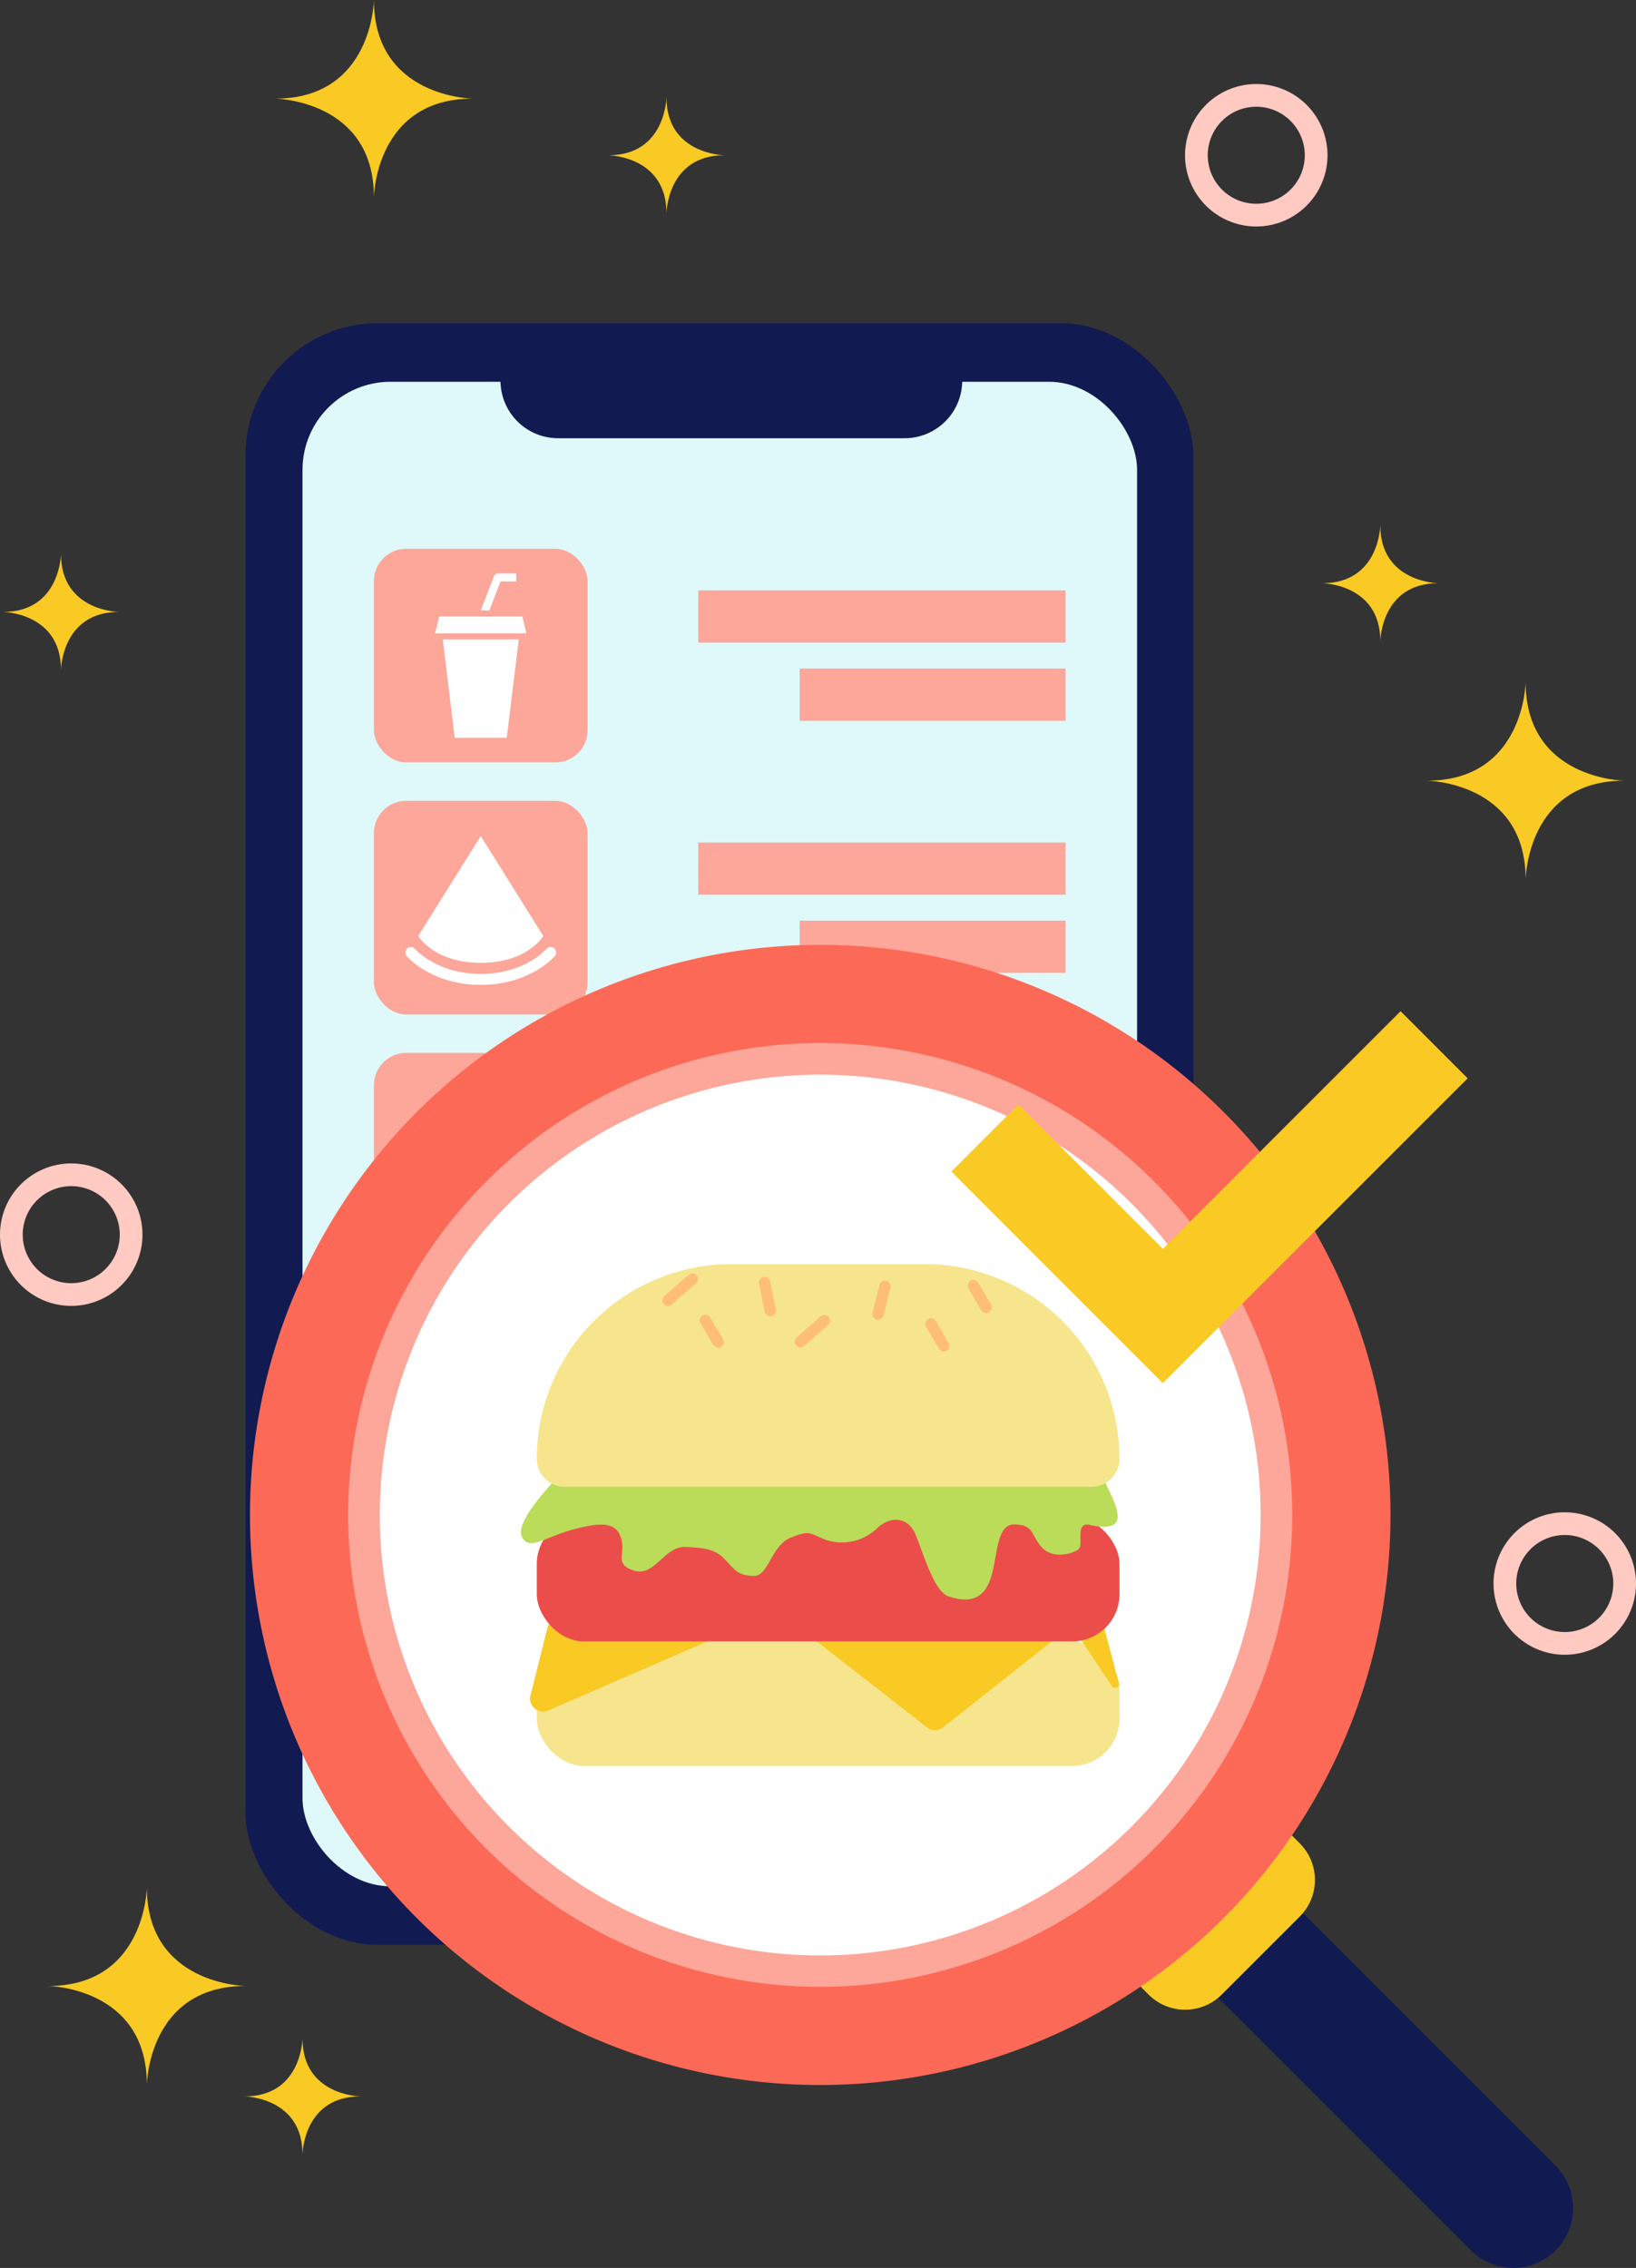 <svg xmlns="http://www.w3.org/2000/svg" width="252.223" height="349.672" viewBox="0 0 252.223 349.672">
  <rect x="0" y="0" width="252.223" height="349.672" fill="#333333" stroke="none"/>
  <g id="Group_261" data-name="Group 261" transform="translate(-62.028 -179.975)">
    <g id="Group_258" data-name="Group 258">
      <g id="Group_250" data-name="Group 250">
        <g id="Group_238" data-name="Group 238">
          <rect id="Rectangle_232" data-name="Rectangle 232" width="146.127" height="250.019" rx="20.369" transform="translate(99.876 229.813)" fill="#111a51"/>
          <rect id="Rectangle_233" data-name="Rectangle 233" width="128.666" height="231.97" rx="13.58" transform="translate(108.665 238.838)" fill="#dff9fb"/>
          <path id="Rectangle_234" data-name="Rectangle 234" d="M0,0H71.18a0,0,0,0,1,0,0V6.006A8.879,8.879,0,0,1,62.3,14.885H8.879A8.879,8.879,0,0,1,0,6.006V0A0,0,0,0,1,0,0Z" transform="translate(139.192 232.657)" fill="#111a51"/>
        </g>
        <g id="Group_249" data-name="Group 249">
          <g id="Group_241" data-name="Group 241">
            <g id="Group_239" data-name="Group 239">
              <rect id="Rectangle_235" data-name="Rectangle 235" width="56.641" height="8.05" transform="translate(169.68 309.874)" fill="#fda69a"/>
              <rect id="Rectangle_236" data-name="Rectangle 236" width="40.999" height="8.05" transform="translate(185.321 321.921)" fill="#fda69a"/>
            </g>
            <rect id="Rectangle_237" data-name="Rectangle 237" width="32.942" height="32.942" rx="4.977" transform="translate(119.675 303.451)" fill="#fda69a"/>
            <g id="Group_240" data-name="Group 240">
              <path id="Path_207" data-name="Path 207" d="M136.146,308.87l-9.639,15.417s2.383,4.137,9.639,4.137,9.639-4.137,9.639-4.137Z" fill="#fff"/>
              <path id="Path_208" data-name="Path 208" d="M125.376,326.838s3.514,4.137,10.77,4.137,10.77-4.137,10.77-4.137" fill="none" stroke="#fff" stroke-linecap="round" stroke-linejoin="round" stroke-width="1.697"/>
            </g>
          </g>
          <g id="Group_243" data-name="Group 243">
            <g id="Group_242" data-name="Group 242">
              <rect id="Rectangle_238" data-name="Rectangle 238" width="56.641" height="8.05" transform="translate(169.68 348.74)" fill="#fda69a"/>
              <rect id="Rectangle_239" data-name="Rectangle 239" width="40.999" height="8.05" transform="translate(185.321 360.787)" fill="#fda69a"/>
            </g>
            <rect id="Rectangle_240" data-name="Rectangle 240" width="32.942" height="32.942" rx="4.977" transform="translate(119.675 342.318)" fill="#fda69a"/>
          </g>
          <g id="Group_248" data-name="Group 248">
            <g id="Group_244" data-name="Group 244">
              <rect id="Rectangle_241" data-name="Rectangle 241" width="56.641" height="8.05" transform="translate(169.68 271.008)" fill="#fda69a"/>
              <rect id="Rectangle_242" data-name="Rectangle 242" width="40.999" height="8.049" transform="translate(185.321 283.055)" fill="#fda69a"/>
            </g>
            <g id="Group_247" data-name="Group 247">
              <rect id="Rectangle_243" data-name="Rectangle 243" width="32.942" height="32.942" rx="4.977" transform="translate(119.675 264.585)" fill="#fda69a"/>
              <g id="Group_246" data-name="Group 246">
                <path id="Path_209" data-name="Path 209" d="M140.155,293.723h-8.018l-1.856-15.167h11.731Z" fill="#fff"/>
                <path id="Path_210" data-name="Path 210" d="M143.177,277.628H129.115l.619-2.607h12.824Z" fill="#fff"/>
                <g id="Group_245" data-name="Group 245">
                  <path id="Path_211" data-name="Path 211" d="M137.468,274.093l-1.322-.017,2.054-5.293a.619.619,0,0,1,.577-.395h2.844v1.238H139.2Z" fill="#fff"/>
                </g>
              </g>
            </g>
          </g>
        </g>
      </g>
      <g id="Group_257" data-name="Group 257">
        <g id="Group_253" data-name="Group 253">
          <path id="Path_212" data-name="Path 212" d="M288.8,526.943l-44.176-44.177,13.055-13.055,44.176,44.177a9.231,9.231,0,0,1,0,13.055h0A9.231,9.231,0,0,1,288.8,526.943Z" fill="#111a51"/>
          <path id="Rectangle_244" data-name="Rectangle 244" d="M0,0H6.862a7.974,7.974,0,0,1,7.974,7.974v17.02a7.974,7.974,0,0,1-7.974,7.974H0a0,0,0,0,1,0,0V0A0,0,0,0,1,0,0Z" transform="translate(257.565 459.337) rotate(45)" fill="#f9ca24"/>
          <g id="Group_251" data-name="Group 251">
            <path id="Path_213" data-name="Path 213" d="M126.317,475.733a87.916,87.916,0,1,1,124.333,0A88.015,88.015,0,0,1,126.317,475.733ZM236.04,366.01a67.256,67.256,0,1,0,0,95.115A67.332,67.332,0,0,0,236.04,366.01Z" fill="#fc6a57"/>
          </g>
          <g id="Group_252" data-name="Group 252">
            <path id="Path_214" data-name="Path 214" d="M137.026,465.024a72.77,72.77,0,1,1,102.914,0A72.852,72.852,0,0,1,137.026,465.024ZM236.04,366.01a67.256,67.256,0,1,0,0,95.115A67.332,67.332,0,0,0,236.04,366.01Z" fill="#fda69a"/>
          </g>
          <circle id="Ellipse_40" data-name="Ellipse 40" cx="67.901" cy="67.901" r="67.901" transform="translate(106.65 463.811) rotate(-76.549)" fill="#fff"/>
        </g>
        <g id="Group_254" data-name="Group 254">
          <path id="Path_215" data-name="Path 215" d="M288.3,346.236l-46.993,46.993L208.7,360.612l10.35-10.35,22.267,22.267,36.643-36.643Z" fill="#f9ca24"/>
        </g>
        <g id="Group_256" data-name="Group 256">
          <rect id="Rectangle_245" data-name="Rectangle 245" width="89.839" height="19.204" rx="7.294" transform="translate(144.785 433.05)" fill="#f6e58d"/>
          <path id="Path_216" data-name="Path 216" d="M146.536,430.489,143.81,441.41a1.986,1.986,0,0,0,2.719,2.3l26.031-11.3h14.589l17.808,13.915a1.986,1.986,0,0,0,2.456-.008l17.567-13.907h3.462l4.992,7.525a.6.6,0,0,0,1.082-.487L232.3,431.08Z" fill="#f9ca24"/>
          <rect id="Rectangle_246" data-name="Rectangle 246" width="89.839" height="19.204" rx="7.294" transform="translate(144.785 413.846)" fill="#eb4d4b"/>
          <path id="Path_217" data-name="Path 217" d="M148.5,407.224s-7.077,7.025-6.061,9.539,3.455.258,7.831-.934,6.729-1.224,7.5,1.28-1.146,4.039,2.032,5.028,4.6-3.781,7.936-3.652,4.745.493,6.229,2.1,1.891,2.28,4.239,2.371,2.656-4.7,5.8-5.942,2.783-.511,5.632.465a7.811,7.811,0,0,0,7.663-1.93c1.861-1.722,4.654-1.943,5.9,1.084s2.877,8.782,5.077,9.486,4.908,1.056,6.273-2.232.843-9,3.931-8.879,2.442,1.675,4.193,3.567,4.943.9,5.682.22-.632-4.186,1.629-3.713c6.621,1.384,4.43-2.5,1.675-8.054S148.5,407.224,148.5,407.224Z" fill="#badc58"/>
          <path id="Path_218" data-name="Path 218" d="M230.3,409.209H149.112a4.327,4.327,0,0,1-4.327-4.327h0a30,30,0,0,1,30-30h29.836a30,30,0,0,1,30,30h0A4.328,4.328,0,0,1,230.3,409.209Z" fill="#f6e58d"/>
          <g id="Group_255" data-name="Group 255">
            <line id="Line_17" data-name="Line 17" x1="3.747" y2="3.248" transform="translate(165.019 377.196)" fill="none" stroke="#ffbe76" stroke-linecap="round" stroke-miterlimit="10" stroke-width="1.752"/>
            <line id="Line_18" data-name="Line 18" x1="3.748" y2="3.248" transform="translate(185.396 383.599)" fill="none" stroke="#ffbe76" stroke-linecap="round" stroke-miterlimit="10" stroke-width="1.752"/>
            <line id="Line_19" data-name="Line 19" x2="0.876" y2="4.299" transform="translate(179.908 377.731)" fill="none" stroke="#ffbe76" stroke-linecap="round" stroke-miterlimit="10" stroke-width="1.752"/>
            <line id="Line_20" data-name="Line 20" x1="1.068" y2="4.266" transform="translate(197.393 378.311)" fill="none" stroke="#ffbe76" stroke-linecap="round" stroke-miterlimit="10" stroke-width="1.752"/>
            <line id="Line_21" data-name="Line 21" x2="1.98" y2="3.355" transform="translate(212.087 378.202)" fill="none" stroke="#ffbe76" stroke-linecap="round" stroke-miterlimit="10" stroke-width="1.752"/>
            <line id="Line_22" data-name="Line 22" x2="1.98" y2="3.355" transform="translate(170.777 383.546)" fill="none" stroke="#ffbe76" stroke-linecap="round" stroke-miterlimit="10" stroke-width="1.752"/>
            <line id="Line_23" data-name="Line 23" x2="1.98" y2="3.355" transform="translate(205.564 384.115)" fill="none" stroke="#ffbe76" stroke-linecap="round" stroke-miterlimit="10" stroke-width="1.752"/>
          </g>
        </g>
      </g>
    </g>
    <g id="Group_259" data-name="Group 259">
      <path id="Path_219" data-name="Path 219" d="M312.5,424.124a9.231,9.231,0,1,1-9.231-9.231A9.231,9.231,0,0,1,312.5,424.124Z" fill="none" stroke="#fecac2" stroke-miterlimit="10" stroke-width="3.503"/>
      <path id="Path_220" data-name="Path 220" d="M264.939,203.912a9.231,9.231,0,1,1-9.231-9.231A9.231,9.231,0,0,1,264.939,203.912Z" fill="none" stroke="#fecac2" stroke-miterlimit="10" stroke-width="3.503"/>
      <path id="Path_221" data-name="Path 221" d="M82.242,370.336a9.231,9.231,0,1,1-9.231-9.231A9.231,9.231,0,0,1,82.242,370.336Z" fill="none" stroke="#fecac2" stroke-miterlimit="10" stroke-width="3.503"/>
    </g>
    <g id="Group_260" data-name="Group 260">
      <path id="Path_222" data-name="Path 222" d="M84.669,501.385s.188-15.208,15.207-15.208c0,0-15.207-.187-15.207-15.207,0,0-.188,15.207-15.207,15.207C69.462,486.177,84.669,486.365,84.669,501.385Z" fill="#f9ca24"/>
      <path id="Path_223" data-name="Path 223" d="M119.675,210.39s.188-15.207,15.207-15.207c0,0-15.207-.188-15.207-15.208,0,0-.188,15.208-15.207,15.208C104.468,195.183,119.675,195.37,119.675,210.39Z" fill="#f9ca24"/>
      <path id="Path_224" data-name="Path 224" d="M297.235,315.548s.187-15.208,15.207-15.208c0,0-15.207-.187-15.207-15.207,0,0-.188,15.207-15.207,15.207C282.028,300.34,297.235,300.528,297.235,315.548Z" fill="#f9ca24"/>
      <path id="Path_225" data-name="Path 225" d="M108.665,512.132s.11-8.93,8.93-8.93c0,0-8.93-.11-8.93-8.93,0,0-.11,8.93-8.93,8.93C99.735,503.2,108.665,503.313,108.665,512.132Z" fill="#f9ca24"/>
      <path id="Path_226" data-name="Path 226" d="M164.776,212.842s.11-8.93,8.93-8.93c0,0-8.93-.11-8.93-8.93,0,0-.11,8.93-8.93,8.93C155.846,203.912,164.776,204.022,164.776,212.842Z" fill="#f9ca24"/>
      <path id="Path_227" data-name="Path 227" d="M71.43,283.254s.11-8.93,8.93-8.93c0,0-8.93-.111-8.93-8.931,0,0-.11,8.931-8.93,8.931C62.5,274.324,71.43,274.434,71.43,283.254Z" fill="#f9ca24"/>
      <path id="Path_228" data-name="Path 228" d="M274.83,278.825s.11-8.93,8.93-8.93c0,0-8.93-.11-8.93-8.93,0,0-.11,8.93-8.93,8.93C265.9,269.895,274.83,270.005,274.83,278.825Z" fill="#f9ca24"/>
    </g>
  </g>
</svg>
